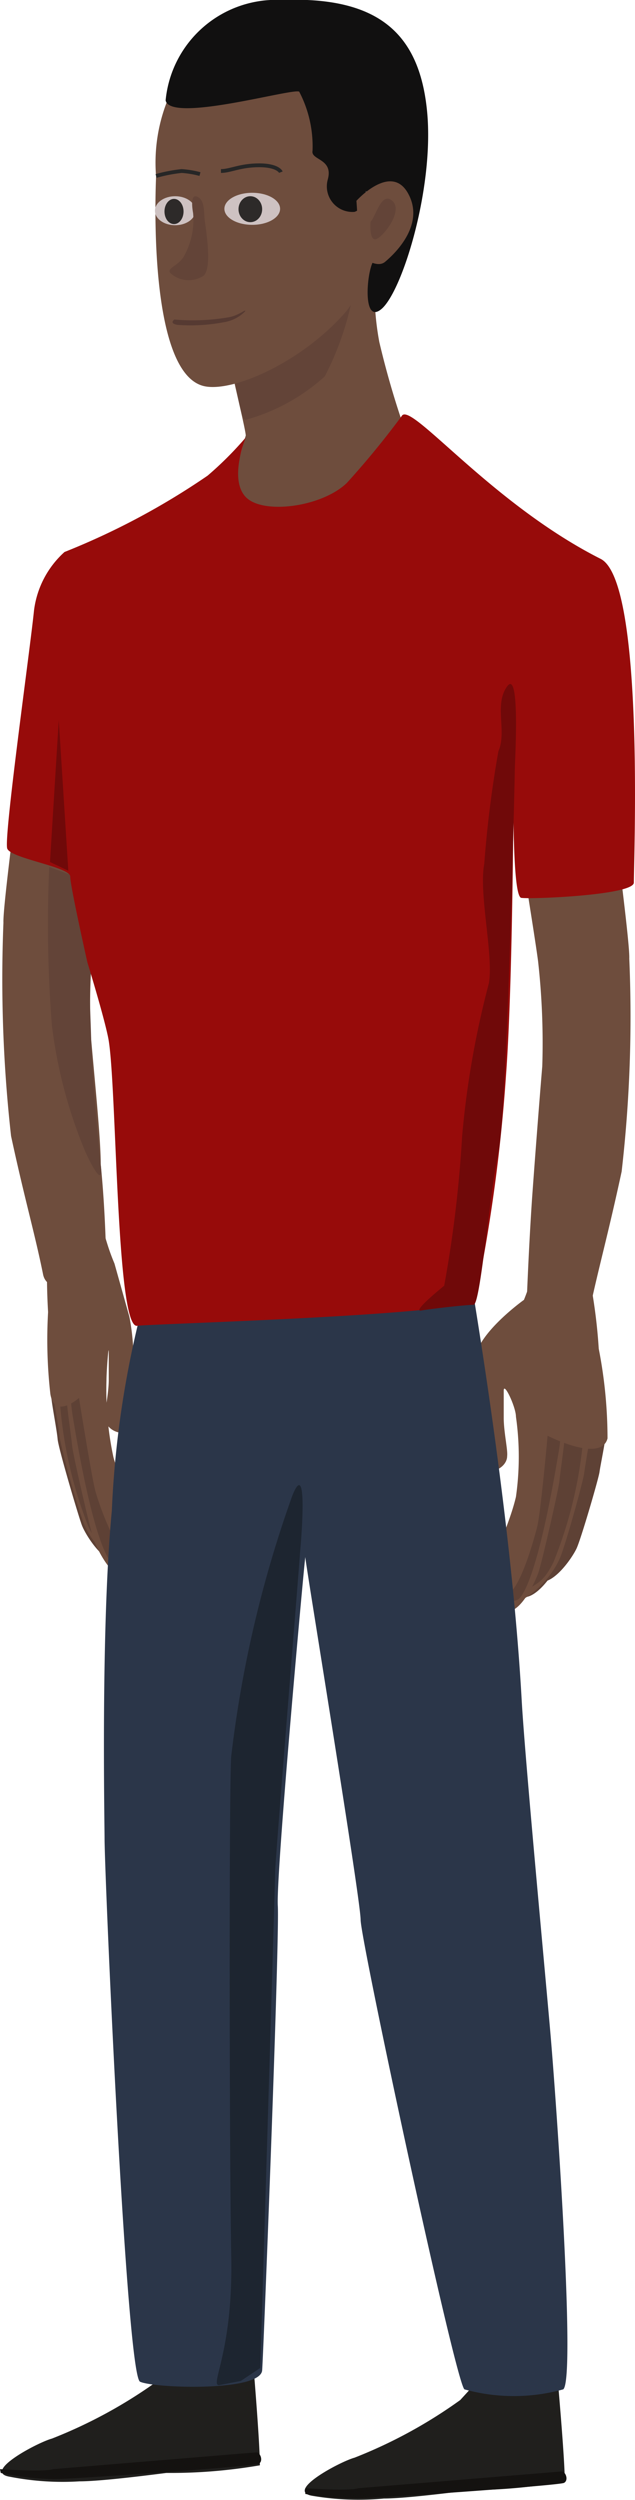 <svg xmlns="http://www.w3.org/2000/svg" viewBox="0 0 16.64 65.49"><path d="M2.88,39.58c0,.1.78,1,.36,1.28s-1-.64-1.1-.92-.61-2-.63-2.24-.17-1-.17-1.16.83-.17.9-.07a6.72,6.72,0,0,0,.1,1.25A12.89,12.89,0,0,0,2.88,39.58Z" style="fill:#5e4135"/><path d="M2.32,40c.31.64.48.5.87.89s-.65-.1-1-1a20.76,20.76,0,0,1-.63-2.24c0-.22-.17-1-.17-1.16s.15-.22.16-.11A11.14,11.14,0,0,0,2.32,40Z" style="fill:#6e4d3d"/><path d="M3.07,39.87c0,.1.66,1.1.31,1.35s-.82-.67-.92-1-.52-2.15-.54-2.38-.14-1-.14-1.22.7-.18.76-.08a8.82,8.82,0,0,0,.08,1.33A18.2,18.2,0,0,0,3.07,39.87Z" style="fill:#5e4135"/><path d="M3,41c.21.1.4-.14.44-.06a.21.21,0,0,1-.09.31c-.35.25-.82-.67-.92-1s-.52-2.15-.54-2.38-.14-1-.14-1.22c0,0,0-.08.09-.1s-.05-.24.06.51C2.54,41,3,41,3,41Z" style="fill:#6e4d3d"/><path d="M2.07,36.62s.32,2,.42,2.4.59,1.75.93,1.75.38-.6.28-1-.58-1-.73-1.61a8.39,8.39,0,0,1-.18-2c0-.25.06-1,.06-.73s0,.34,0,.71-.11.84-.1,1c0,.37.68.61.74.1,0-.19,0-1,0-1.38a5.74,5.74,0,0,0-.1-1.37L3,33.1c-.18-.43-.22-.65-.26-.73s-1.38-.32-1.48,0a16.9,16.9,0,0,0,0,2,12.6,12.6,0,0,0,.06,2.15C1.43,37.19,2.07,36.62,2.07,36.62Z" style="fill:#6e4d3d"/><path d="M.5,20.39c0,.2-.43,3.37-.41,3.78a36.88,36.88,0,0,0,.2,5.59c.36,1.67.62,2.54.84,3.63.15.7,1.66.11,1.66.11s0-1.5-.15-3c0-.71-.17-2.3-.27-3.5a19.2,19.2,0,0,1,.11-2.74c.09-.71.63-4,.63-4Z" style="fill:#6e4d3d"/><path d="M16.08,21.32c0,.21.43,3.38.41,3.79a35.47,35.47,0,0,1-.2,5.58c-.36,1.67-.61,2.54-.84,3.63-.14.7-1.66.11-1.66.11s.05-1.5.15-3c.05-.71.17-2.3.27-3.5a19.28,19.28,0,0,0-.11-2.75c-.09-.7-.63-4-.63-4Z" style="fill:#6e4d3d"/><path d="M14.4,40.24c0,.09-.74.94-.35,1.16s.94-.58,1.06-.84.58-1.84.6-2,.17-.87.17-1.05-.8-.14-.87-.06a5.05,5.05,0,0,1-.09,1.13A12.11,12.11,0,0,1,14.4,40.24Z" style="fill:#5e4135"/><path d="M13.94,40.52c0,.09-.78,1-.37,1.27s1-.64,1.1-.92.61-2,.64-2.24.17-1,.17-1.16-.83-.16-.91-.07a6.18,6.18,0,0,1-.09,1.25A14.9,14.9,0,0,1,13.94,40.52Z" style="fill:#5e4135"/><path d="M14.5,40.93c-.32.64-.48.5-.88.89s.66-.1,1.05-1c.13-.28.61-2,.64-2.24s.17-1,.17-1.16-.16-.22-.17-.11A11.22,11.22,0,0,1,14.5,40.93Z" style="fill:#6e4d3d"/><path d="M13.51,40.81c0,.1-.66,1.1-.31,1.35s.82-.68.92-1,.52-2.15.54-2.37.14-1,.14-1.23-.7-.17-.76-.07A8.67,8.67,0,0,1,14,38.83,18.68,18.68,0,0,1,13.51,40.81Z" style="fill:#5e4135"/><path d="M13.55,41.91c-.21.1-.4-.15-.44-.07a.23.23,0,0,0,.09.32c.35.25.82-.68.92-1s.52-2.15.54-2.37.14-1,.14-1.23a.11.11,0,0,0-.09-.1c-.19-.08.06-.24-.06.51C14,41.91,13.55,41.91,13.55,41.91Z" style="fill:#6e4d3d"/><path d="M14.35,37.61s-.18,2-.27,2.37-.49,1.78-.82,1.78-.37-.6-.28-.95.4-1,.54-1.6a7.46,7.46,0,0,0,0-2.1c0-.25-.32-.93-.32-.68s0,.34,0,.71.11.84.09,1c0,.37-.66.61-.72.1,0-.19-.2-1-.2-1.39a5.74,5.74,0,0,1,.1-1.37c.18-.66,1.26-1.43,1.26-1.43.17-.42.21-.65.25-.72s1.35-.33,1.44,0a14.2,14.2,0,0,1,.27,2,12.25,12.25,0,0,1,.23,2.35C15.75,38.33,14.35,37.61,14.35,37.61Z" style="fill:#6e4d3d"/><path d="M9.94,6.26a7.34,7.34,0,0,0,0,2.7,22.93,22.93,0,0,0,.85,2.8c.15.25-1.45,1.9-2,2s-2.65.6-2.8.1a10.72,10.72,0,0,1,.45-2.45c0-.25-1-4.1-.75-4.1S9.94,6.26,9.94,6.26Z" style="fill:#6e4d3d"/><path d="M6.13,9.77S6.3,11,6.43,11A5.1,5.1,0,0,0,8.51,9.86,7.7,7.7,0,0,0,9.19,8c0-.22-.59-.52-.74-.52S6.13,9.77,6.13,9.77Z" style="fill:#634438"/><path d="M9.45,7a1.68,1.68,0,0,1-.39,1.17c-1.13,1.3-2.92,2.1-3.69,1.95-1.31-.26-1.34-4-1.28-5.5A4.4,4.4,0,0,1,4.7,2S8,1.27,8.53,1.81s.8,2.71.82,3.16S9.45,7,9.45,7Z" style="fill:#6e4d3d"/><path d="M4.34,2.63A2.91,2.91,0,0,1,7.39,0c2.55-.1,3.6.9,3.8,2.9s-.65,4.75-1.2,5.2-.35-1.3-.15-1.3S9.59,5,9.59,5s0,.45-.3.55a.67.67,0,0,1-.7-.85c.15-.55-.45-.5-.4-.75a3.09,3.09,0,0,0-.35-1.55C7.64,2.31,4.46,3.23,4.34,2.63Z" style="fill:#111010"/><path d="M9.34,5.26s.9-1,1.35-.2-.3,1.55-.6,1.8-.95-.4-.8-.4S9.34,5.26,9.34,5.26Z" style="fill:#6e4d3d"/><ellipse cx="6.61" cy="5.47" rx="0.73" ry="0.42" style="fill:#cec2c2"/><ellipse cx="4.59" cy="5.52" rx="0.53" ry="0.38" style="fill:#cec2c2"/><path d="M5.06,5.58a1.94,1.94,0,0,1-.25,1.15c-.15.24-.44.29-.35.42a.71.71,0,0,0,.83.1c.31-.12.09-1.31.07-1.53s0-.49-.2-.57S5.06,5.58,5.06,5.58Z" style="fill:#634438"/><path d="M4.57,8.37A5.56,5.56,0,0,0,6,8.31c.27-.05.47-.24.42-.15a1,1,0,0,1-.55.28,4.64,4.64,0,0,1-1.22.07C4.42,8.47,4.57,8.37,4.57,8.37Z" style="fill:#563a32"/><ellipse cx="6.56" cy="5.48" rx="0.31" ry="0.34" style="fill:#2d2a29"/><ellipse cx="4.56" cy="5.54" rx="0.25" ry="0.33" style="fill:#2d2a29"/><path d="M5.79,4.48c.25,0,.5-.15,1-.15s.57.18.57.18" style="fill:none;stroke:#262626;stroke-miterlimit:10;stroke-width:0.1px"/><path d="M4.09,4.61a4,4,0,0,1,.67-.13,2.47,2.47,0,0,1,.48.08" style="fill:none;stroke:#262626;stroke-miterlimit:10;stroke-width:0.1px"/><path d="M5,61.42l-.87.95a12.63,12.63,0,0,1-2.77,1.51c-.37.1-1.85.88-1.1,1A7.17,7.17,0,0,0,2.08,65c.54,0,1.73-.15,2.28-.22a13.78,13.78,0,0,0,2.45-.2c0-.55-.14-2.25-.17-2.62S5,61.42,5,61.42Z" style="fill:#201f1d"/><path d="M0,64.68s1.14.08,1.39,0l5.33-.44c.1,0,.19.23.06.3s-5.14.42-5.4.4a7.14,7.14,0,0,1-1.36-.16S0,64.68,0,64.68Z" style="fill:#141210"/><path d="M12.93,61.92l-.87.95a12.63,12.63,0,0,1-2.77,1.51c-.37.1-1.84.88-1.1,1a7.17,7.17,0,0,0,1.87.07c.54,0,1.73-.15,2.28-.22A13.91,13.91,0,0,0,14.8,65c0-.55-.15-2.25-.18-2.62S12.93,61.92,12.93,61.92Z" style="fill:#201f1d"/><path d="M8,65.18s1.14.08,1.39,0l5.33-.44c.1,0,.19.23.06.3s-5.13.42-5.4.4A7.24,7.24,0,0,1,8,65.33S8,65.18,8,65.18Z" style="fill:#141210"/><path d="M12.21,32.76s1.17,6.57,1.46,11.76c.08,1.47.59,6.87.75,8.7s.67,9.1.34,9.37a4.85,4.85,0,0,1-2.59,0c-.24-.2-2.72-11.76-2.72-12.3S8,40.92,8,40.79s-.77,8.27-.72,9.13-.37,11.6-.41,12.17-2.84.47-3.2.3-.93-13.27-.93-14.23c0-.47-.1-5.53.19-8.58a25.71,25.71,0,0,1,.74-5.12c.52-1.57-.41-2.8,0-2.87s7-1,7.46-.67A8.88,8.88,0,0,1,12.21,32.76Z" style="fill:#2b3649"/><path d="M1.29,22.71a33.8,33.8,0,0,0,.07,4.15,12.47,12.47,0,0,0,.88,3.32c.3.65.46.79.4.34s-.25-2.76-.25-3.19-.08-1.62,0-1.87.25-2.25.25-2.25Z" style="fill:#634438"/><path d="M1.69,14.46a19.12,19.12,0,0,0,3.75-2,9.09,9.09,0,0,0,1-1s-.45,1.09,0,1.56,2,.26,2.65-.37a22.51,22.51,0,0,0,1.45-1.77c.28-.3,2.37,2.33,5.2,3.76,1.15.58.87,7.79.87,8.48,0,.33-2.69.44-2.95.4s-.2-3.27-.2-3.58,0,5.56-.2,8.23a44,44,0,0,1-.8,5.86c-.1.42-8.32.64-8.87.7s-.53-6.34-.75-7.52c-.11-.57-.55-2-.55-2s-.45-2-.45-2.25S.29,22.49.19,22.23.79,17,.89,16A2.47,2.47,0,0,1,1.69,14.46Z" style="fill:#970b0a"/><path d="M9.71,5.81c.14-.14.29-.82.58-.54s-.3,1-.46,1S9.71,5.81,9.71,5.81Z" style="fill:#634438"/><polygon points="1.31 22.58 1.79 22.81 1.54 18.86 1.31 22.58" style="fill:#700909"/><path d="M11.64,33.68a32.11,32.11,0,0,0,.47-3.92,23.81,23.81,0,0,1,.7-4c.13-.73-.27-2.35-.12-3.13a29.58,29.58,0,0,1,.37-2.95c.23-.52-.12-1.22.23-1.7s.2,2,.2,2.2-.2,8.93-.43,10-.47,4-.65,4-1.1.1-1.37.15S11.64,33.68,11.64,33.68Z" style="fill:#700909"/><path d="M5.74,62.48c-.25,0,.37-.87.32-3.37S6,46.6,6.06,46a30.83,30.83,0,0,1,1.6-6.82c.4-1,.25,1,.2,1.52,0,.11-.65,8.05-.65,8.33s-.39,13-.39,13l-.51.34Z" style="fill:#1d2530"/></svg>